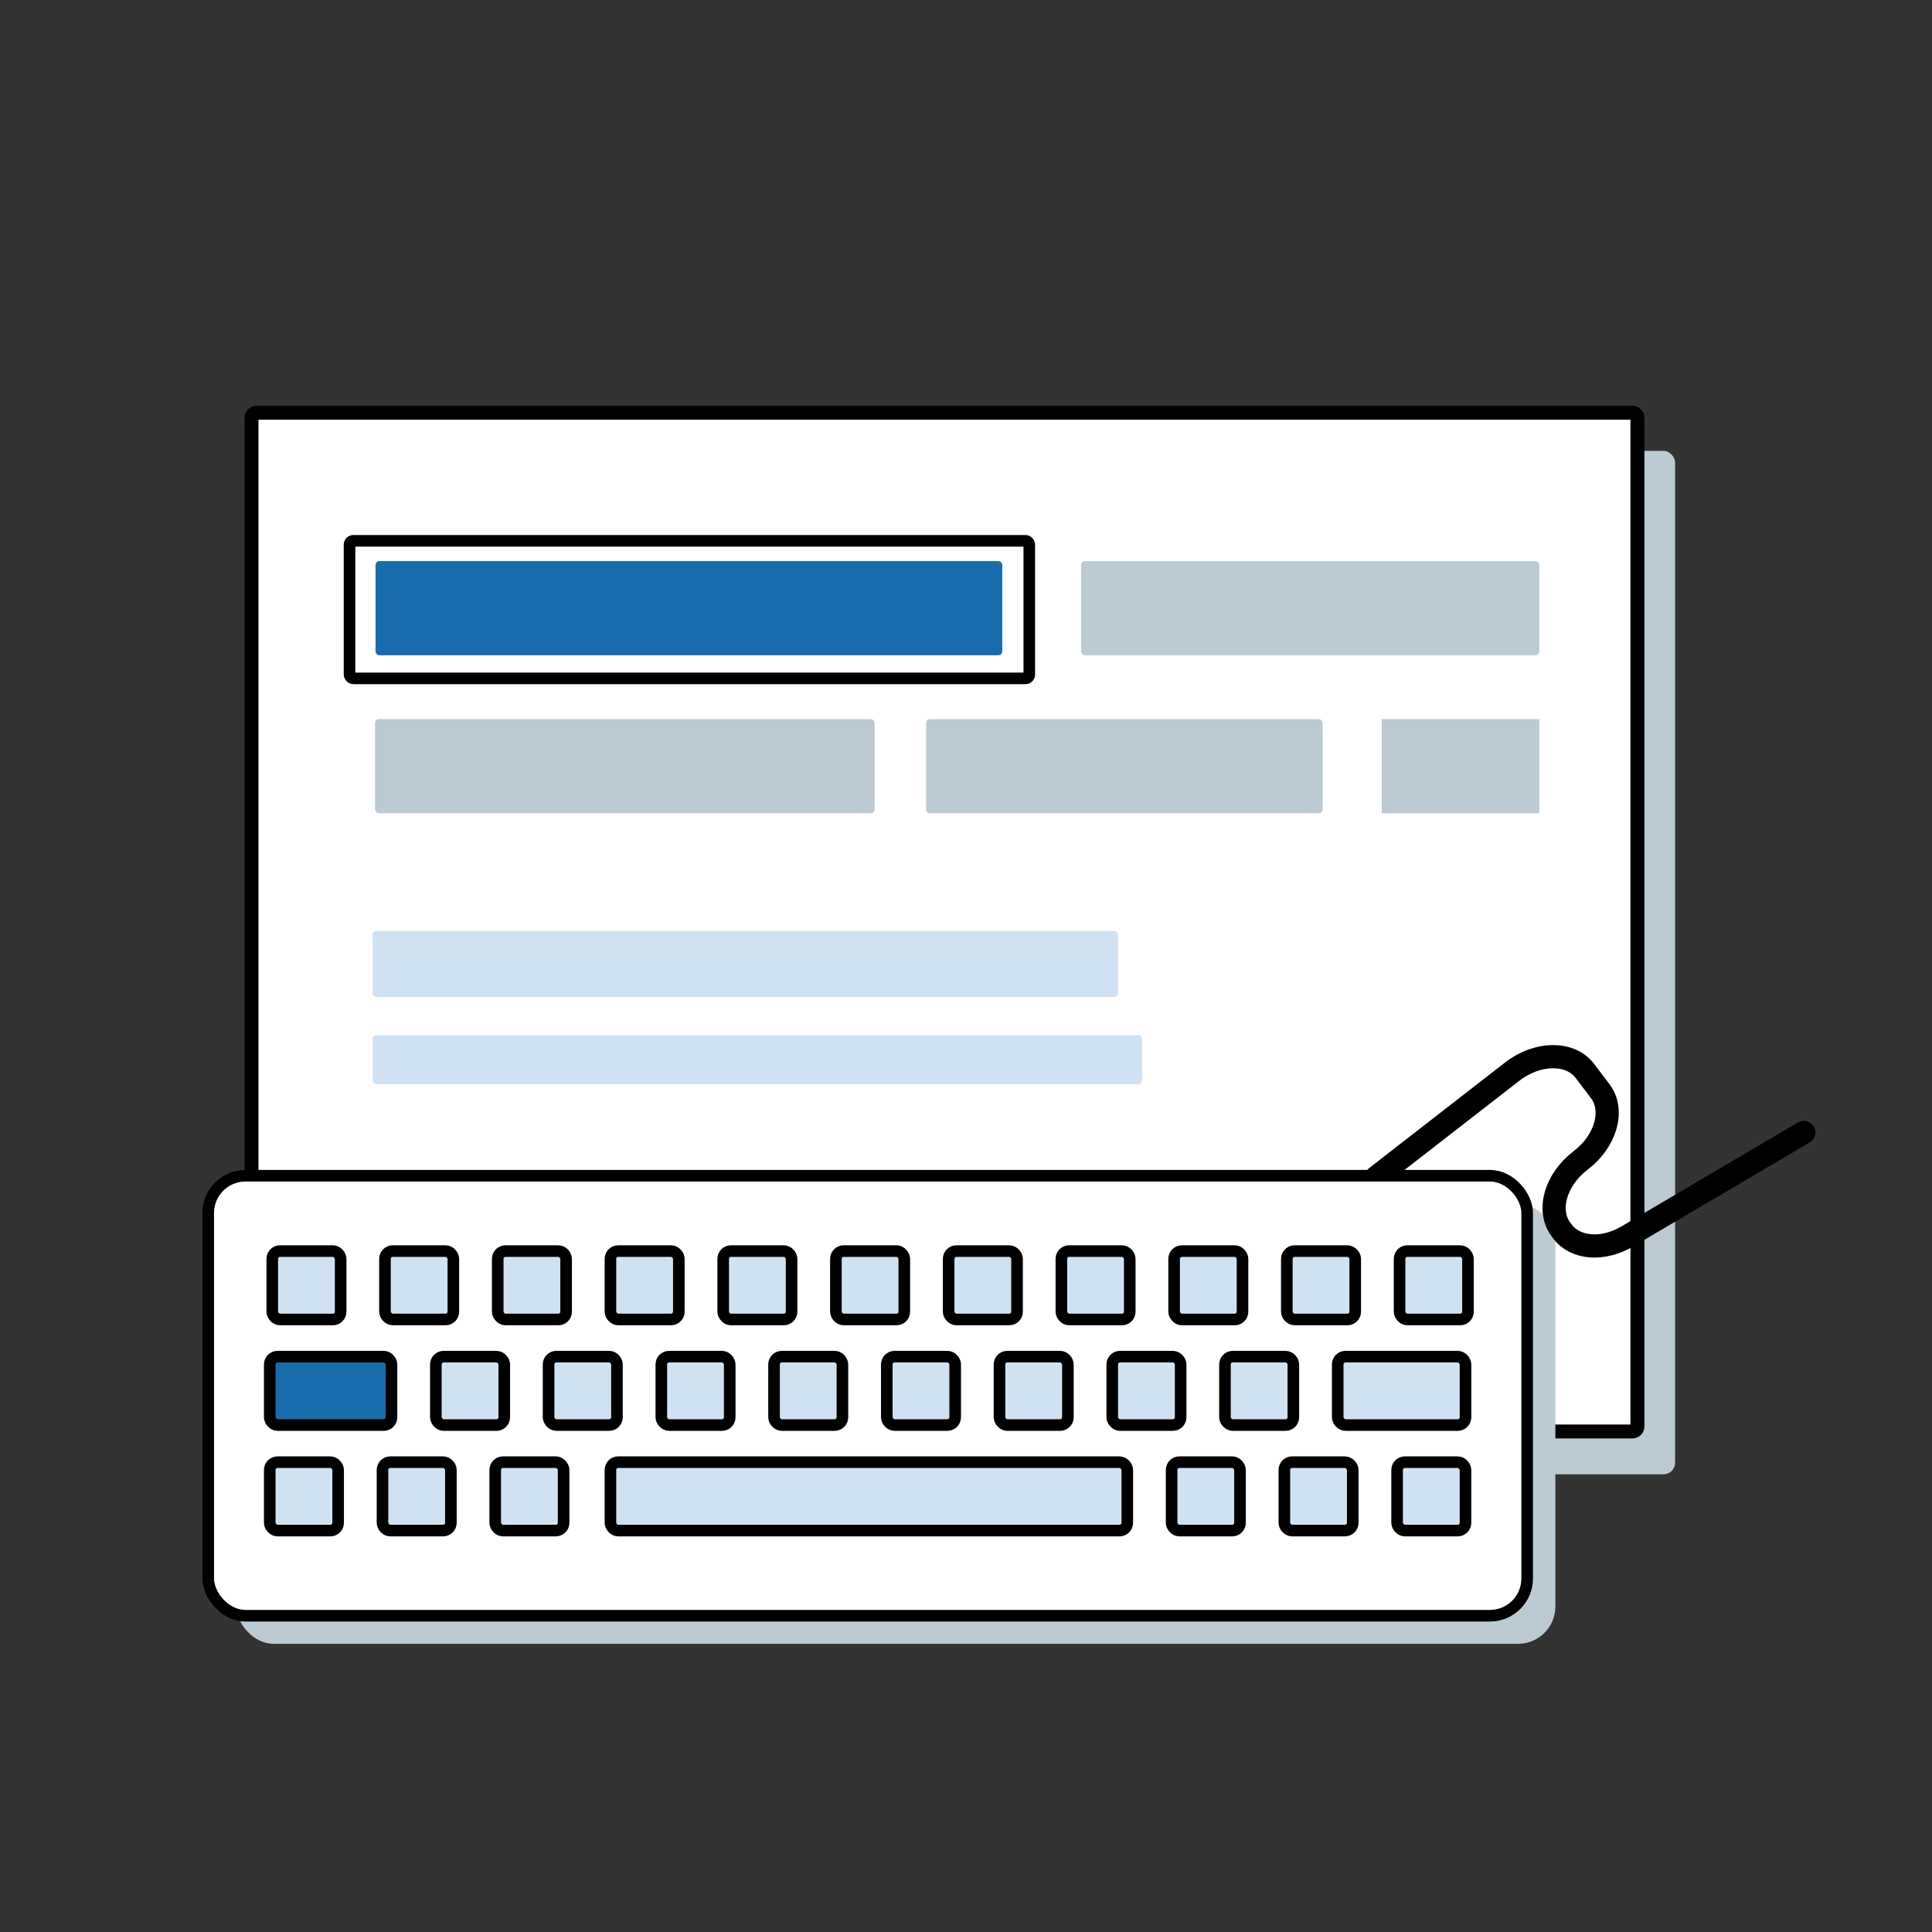<?xml version="1.0" encoding="UTF-8"?>
<svg id="Layer_1" data-name="Layer 1" xmlns="http://www.w3.org/2000/svg" viewBox="0 0 500 500">
  <rect x="0" y="0" width="500" height="500" fill="#333333" stroke="none"/>
  <defs>
    <style>
      .cls-1 {
        stroke-linecap: round;
        stroke-width: 6px;
      }

      .cls-1, .cls-2, .cls-3 {
        fill: none;
      }

      .cls-1, .cls-2, .cls-4, .cls-5, .cls-6 {
        stroke: #000;
        stroke-miterlimit: 10;
      }

      .cls-2, .cls-4, .cls-5, .cls-6 {
        stroke-width: 3px;
      }

      .cls-3, .cls-7, .cls-8, .cls-9, .cls-10, .cls-11 {
        stroke-width: 0px;
      }

      .cls-4, .cls-9 {
        fill: #d0e1f1;
      }

      .cls-5, .cls-8 {
        fill: #196cac;
      }

      .cls-6, .cls-11 {
        fill: #fff;
      }

      .cls-10 {
        fill: #bccbd3;
      }
    </style>
  </defs>
  <rect class="cls-3" x="-1.05" y="-.57" width="500.57" height="500.57"/>
  <rect class="cls-10" x="76.94" y="116.69" width="356.58" height="264.86" rx="3" ry="3"/>
  <g>
    <path class="cls-11" d="m66.39,106.82h356.08c.72,0,1.3.58,1.3,1.3v261.04c0,.72-.58,1.3-1.3,1.3H66.39c-.72,0-1.3-.58-1.3-1.3V108.12c0-.72.58-1.3,1.3-1.3Z"/>
    <path class="cls-7" d="m421.96,108.62v260.05H66.89V108.62h355.07m.5-3.6H66.39c-1.71,0-3.1,1.39-3.1,3.1v261.05c0,1.71,1.39,3.1,3.1,3.1h356.08c1.71,0,3.1-1.39,3.1-3.1V108.12c0-1.71-1.39-3.1-3.1-3.1h0Z"/>
  </g>
  <rect class="cls-8" x="97.19" y="145.21" width="162.2" height="24.37" rx="1" ry="1"/>
  <rect class="cls-10" x="279.78" y="145.21" width="118.6" height="24.37" rx="1" ry="1"/>
  <rect class="cls-10" x="97.06" y="186.1" width="129.3" height="24.37" rx="1" ry="1"/>
  <rect class="cls-10" x="239.68" y="186.1" width="102.63" height="24.37" rx="1" ry="1"/>
  <rect class="cls-10" x="357.59" y="186.1" width="40.8" height="24.37"/>
  <rect class="cls-2" x="90.46" y="139.96" width="175.92" height="35.6" rx="1" ry="1"/>
  <g>
    <rect class="cls-10" x="61.19" y="311.54" width="341.34" height="113.87" rx="9.64" ry="9.64"/>
    <path class="cls-1" d="m356.27,304.59l35.08-27.25c6.55-5.09,15.02-5.18,18.8-.2l3.98,5.24c3.75,4.93,1.48,12.96-5.06,17.93h0c-6.54,4.97-8.81,13-5.06,17.93l.41.54c3.34,4.4,10.44,4.91,16.72,1.21l45.7-26.92"/>
    <rect class="cls-6" x="53.89" y="304.28" width="341.34" height="113.87" rx="9.64" ry="9.64"/>
    <rect class="cls-4" x="70.46" y="323.78" width="17.7" height="17.7" rx="2.01" ry="2.01"/>
    <rect class="cls-4" x="99.63" y="323.78" width="17.7" height="17.7" rx="2.01" ry="2.01"/>
    <rect class="cls-4" x="128.81" y="323.78" width="17.7" height="17.7" rx="2.01" ry="2.01"/>
    <rect class="cls-4" x="157.98" y="323.78" width="17.7" height="17.7" rx="2.01" ry="2.01"/>
    <rect class="cls-4" x="187.16" y="323.78" width="17.7" height="17.7" rx="2.01" ry="2.01"/>
    <rect class="cls-4" x="216.33" y="323.78" width="17.7" height="17.7" rx="2.01" ry="2.01"/>
    <rect class="cls-4" x="245.51" y="323.78" width="17.7" height="17.7" rx="2.01" ry="2.01"/>
    <rect class="cls-4" x="274.68" y="323.78" width="17.7" height="17.7" rx="2.01" ry="2.01"/>
    <rect class="cls-4" x="303.86" y="323.78" width="17.7" height="17.7" rx="2.01" ry="2.01"/>
    <rect class="cls-4" x="333.03" y="323.78" width="17.7" height="17.7" rx="2.01" ry="2.01"/>
    <rect class="cls-4" x="362.21" y="323.78" width="17.7" height="17.7" rx="2.01" ry="2.01"/>
    <rect class="cls-4" x="69.81" y="378.41" width="17.7" height="17.7" rx="2.01" ry="2.01"/>
    <rect class="cls-4" x="98.99" y="378.41" width="17.7" height="17.7" rx="2.01" ry="2.01"/>
    <rect class="cls-4" x="128.16" y="378.41" width="17.7" height="17.7" rx="2.01" ry="2.01"/>
    <rect class="cls-4" x="157.98" y="378.41" width="133.76" height="17.7" rx="2.01" ry="2.01"/>
    <rect class="cls-4" x="303.21" y="378.41" width="17.7" height="17.7" rx="2.01" ry="2.01"/>
    <rect class="cls-4" x="332.39" y="378.41" width="17.7" height="17.7" rx="2.01" ry="2.01"/>
    <rect class="cls-4" x="361.57" y="378.41" width="17.7" height="17.7" rx="2.01" ry="2.01"/>
    <rect class="cls-5" x="69.81" y="351.1" width="31.51" height="17.7" rx="2.01" ry="2.01"/>
    <rect class="cls-4" x="112.8" y="351.1" width="17.7" height="17.7" rx="2.01" ry="2.01"/>
    <rect class="cls-4" x="141.97" y="351.1" width="17.7" height="17.7" rx="2.01" ry="2.01"/>
    <rect class="cls-4" x="171.15" y="351.1" width="17.7" height="17.7" rx="2.01" ry="2.01"/>
    <rect class="cls-4" x="200.32" y="351.1" width="17.7" height="17.7" rx="2.01" ry="2.01"/>
    <rect class="cls-4" x="229.5" y="351.1" width="17.7" height="17.7" rx="2.01" ry="2.01"/>
    <rect class="cls-4" x="258.67" y="351.1" width="17.7" height="17.7" rx="2.01" ry="2.01"/>
    <rect class="cls-4" x="287.85" y="351.1" width="17.7" height="17.7" rx="2.01" ry="2.01"/>
    <rect class="cls-4" x="317.02" y="351.1" width="17.7" height="17.7" rx="2.01" ry="2.01"/>
    <rect class="cls-4" x="346.2" y="351.1" width="33.07" height="17.7" rx="2.01" ry="2.01"/>
  </g>
  <rect class="cls-9" x="96.45" y="240.94" width="192.88" height="17.07" rx=".96" ry=".96"/>
  <rect class="cls-9" x="96.45" y="267.9" width="199.12" height="12.69" rx=".96" ry=".96"/>
</svg>